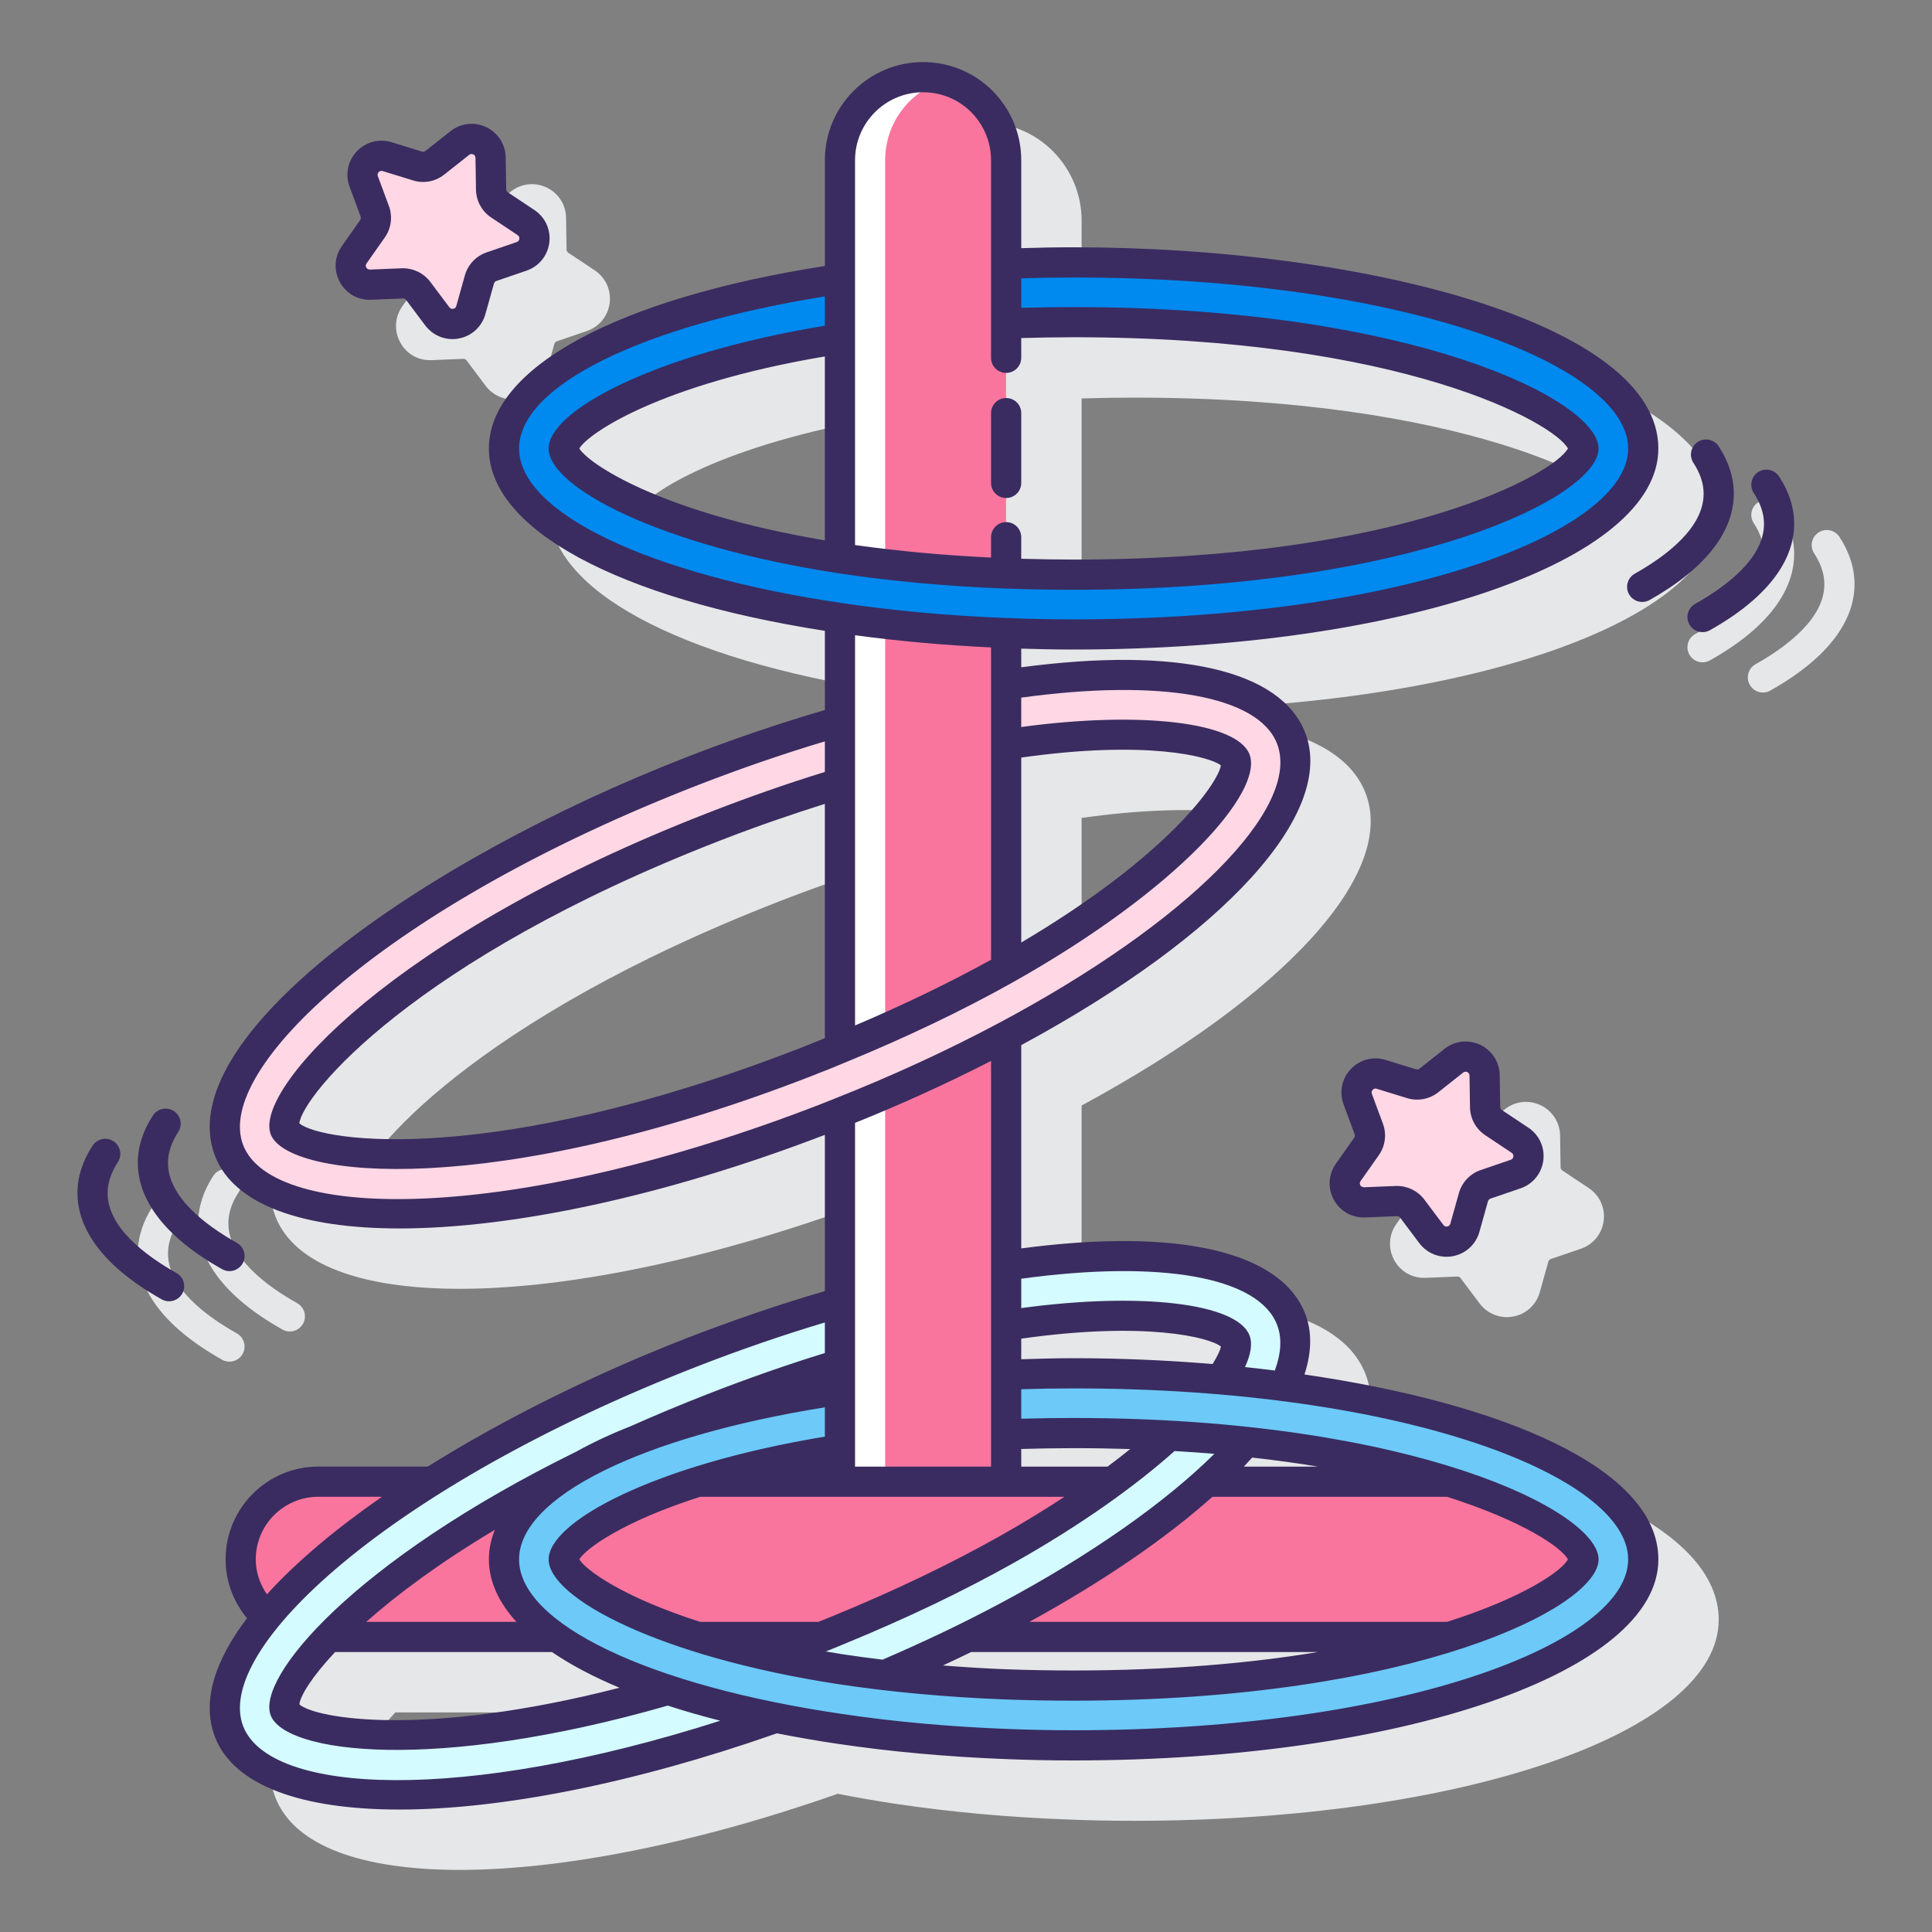 <svg id="Layer_1" enable-background="new 0 0 128 128" height="512" viewBox="0 0 128 128" width="512" xmlns="http://www.w3.org/2000/svg"><rect x="0" y="0" width="128" height="128" fill="#808080" stroke="none"/><path d="m112.307 42.009c-.481.271-.652.88-.381 1.362.184.326.522.51.872.51.166 0 .334-.041.489-.128 4.613-2.595 5.582-5.26 5.582-7.039 0-1.075-.338-2.134-1.004-3.147-.304-.461-.922-.589-1.386-.286-.461.303-.589.923-.286 1.385.448.682.676 1.371.676 2.049 0 2.254-2.481 4.123-4.562 5.294z" fill="#e6e7e8"/><path d="m121.865 35.566c-.304-.462-.922-.589-1.386-.286-.461.303-.589.923-.286 1.385.448.682.676 1.371.676 2.049 0 2.255-2.481 4.125-4.563 5.295-.481.271-.652.88-.381 1.362.184.326.522.51.872.51.166 0 .334-.041.489-.128 4.613-2.595 5.582-5.26 5.582-7.039.001-1.076-.337-2.135-1.003-3.148z" fill="#e6e7e8"/><path d="m18.713 88.086c.155.087.323.128.489.128.35 0 .689-.184.873-.51.271-.481.1-1.091-.382-1.362-2.081-1.17-4.563-3.039-4.563-5.295 0-.677.228-1.366.676-2.049.303-.461.175-1.081-.287-1.385-.46-.303-1.081-.175-1.385.287-.666 1.014-1.004 2.072-1.004 3.146.001 1.78.97 4.445 5.583 7.04z" fill="#e6e7e8"/><path d="m15.693 88.342c-2.081-1.17-4.563-3.039-4.563-5.295 0-.677.228-1.366.676-2.049.303-.461.175-1.081-.287-1.385-.459-.303-1.081-.176-1.385.287-.666 1.014-1.004 2.072-1.004 3.146 0 1.779.969 4.444 5.582 7.039.155.087.323.128.489.128.35 0 .689-.184.873-.51.272-.481.101-1.09-.381-1.361z" fill="#e6e7e8"/><path d="m90.426 95.064c.469-1.455.514-2.814.046-4.023l-.001-.001c-1.616-4.154-8.452-5.709-18.811-4.332v-13.465c13.49-7.295 20.869-15.388 18.812-20.7 0 0-.001-.001-.001-.001-1.616-4.154-8.452-5.709-18.811-4.332v-1.235c1.145.036 2.303.059 3.47.059 21.723 0 38.739-5.851 38.739-13.32 0-7.475-17.017-13.33-38.739-13.33-1.167 0-2.325.023-3.47.059v-5.829c0-1.724-.675-3.355-1.903-4.597-1.227-1.227-2.863-1.903-4.607-1.903-3.584 0-6.5 2.916-6.5 6.5v7.009c-13.747 2.147-22.26 6.746-22.26 12.091 0 5.339 8.513 9.935 22.26 12.082v5.244c-3.01.883-6.071 1.921-9.112 3.103-17.748 6.894-34.304 18.674-31.29 26.453 1.251 3.211 5.745 4.791 12.211 4.791 7.435 0 17.48-2.095 28.19-6.2v10.35c-3.014.885-6.075 1.923-9.112 3.103-6.128 2.381-12.113 5.345-17.201 8.525h-7.248c-3.388 0-6.144 2.756-6.144 6.144 0 1.486.531 2.849 1.412 3.913-2.139 2.825-3.016 5.531-2.108 7.873 1.251 3.211 5.745 4.791 12.211 4.791 6.702 0 15.525-1.702 25.043-5.044 1.285.251 2.609.487 4 .69 3.507.521 7.248.861 11.116 1.01 1.462.061 2.979.091 4.512.091 21.723 0 38.739-5.851 38.739-13.319 0-6.07-10.429-10.361-23.443-12.25zm-18.766-68.667c1.172-.033 2.322-.054 3.47-.054 21.873 0 31.87 5.715 32.749 7.369-.887 1.652-10.898 7.361-32.749 7.361-1.149 0-2.299-.021-3.47-.053zm14.745 74.769c.191-.2.38-.399.559-.598 1.543.172 2.995.373 4.358.598zm-11.275-1.222c1.293 0 2.542.021 3.753.059-.468.378-.965.765-1.499 1.162h-5.724v-1.168c1.181-.032 2.332-.053 3.47-.053zm-48.936 13.508h14.375c1.243.848 2.746 1.642 4.49 2.372-12.885 3.311-20.115 2.056-21.228 1.095.07-.569.803-1.804 2.363-3.467zm42.171 0h22.954c-4.432.732-9.801 1.222-16.189 1.222-1.458 0-2.95-.026-4.433-.079-1.43-.055-2.824-.145-4.198-.251.626-.295 1.252-.589 1.866-.892zm16.523-20.243c-.036.235-.212.635-.545 1.163-3.031-.255-6.13-.387-9.213-.387-1.16 0-2.318.034-3.47.07v-1.365c8.228-1.169 12.467-.087 13.228.519zm0-38.499c-.175 1.135-3.446 5.95-13.228 11.735v-12.254c8.228-1.168 12.467-.087 13.228.519zm-26.239-14.908c-10.993-1.859-15.698-5.12-16.267-6.09.563-.971 5.26-4.236 16.267-6.097zm0 32.976c-.535.219-1.07.438-1.622.653-20.388 7.923-31.774 6.214-33.197 4.99.229-1.863 7.495-10.813 27.862-18.727 2.342-.912 4.669-1.715 6.957-2.437z" fill="#e6e7e8"/><path d="m28.589 23.86 2.103-.086c.115.007.169.036.219.104l1.263 1.682c.433.578 1.098.905 1.8.905.14 0 .281-.013.422-.04.853-.159 1.527-.776 1.762-1.612l.567-2.024c.023-.083.085-.149.166-.177l1.99-.681c.82-.28 1.399-.989 1.511-1.848.111-.859-.268-1.691-.989-2.171l-1.751-1.166c-.071-.048-.115-.127-.116-.212l-.032-2.104c-.013-.866-.508-1.635-1.29-2.007s-1.691-.269-2.371.269l-1.65 1.305c-.068.053-.155.07-.238.044l-2.011-.619c-.824-.254-1.711-.022-2.307.607s-.778 1.526-.477 2.338l.731 1.974c.03.08.019.169-.03.239l-1.212 1.721c-.498.708-.55 1.621-.135 2.382.413.761 1.187 1.215 2.075 1.177z" fill="#e6e7e8"/><path d="m92.504 81.102c-.498.709-.55 1.622-.135 2.383.416.761 1.189 1.205 2.076 1.175l2.102-.086c.083-.003.168.035.22.104l1.263 1.682c.434.578 1.098.905 1.801.905.14 0 .28-.014.422-.04.852-.159 1.526-.776 1.761-1.611l.567-2.024c.023-.083.085-.149.166-.177l1.99-.681c.82-.28 1.398-.988 1.511-1.848.111-.859-.268-1.691-.989-2.172l-1.752-1.166c-.07-.048-.114-.128-.115-.213l-.032-2.103c-.013-.866-.508-1.636-1.29-2.007-.786-.373-1.693-.269-2.371.269l-1.65 1.305c-.067.054-.153.071-.238.045l-2.01-.619c-.832-.256-1.714-.022-2.309.607s-.777 1.526-.476 2.338l.731 1.974c.03.08.019.169-.03.239z" fill="#e6e7e8"/><path d="m66.655 98.166v-87.557c0-1.52-.62-2.89-1.61-3.89-.66-.66-1.48-1.15-2.4-1.4-.48-.14-.98-.21-1.5-.21-3.04 0-5.5 2.46-5.5 5.5v87.557z" fill="#fff"/><path d="m66.655 98.166v-87.557c0-1.52-.62-2.89-1.61-3.89-.66-.66-1.48-1.15-2.4-1.4-2.31.65-4 2.77-4 5.29v87.557z" fill="#fa759e"/><path d="m71.13 17.383c-1.51 0-3 .03-4.47.09v3.95c1.43-.05 2.92-.08 4.47-.08 23.25 0 33.78 6.42 33.78 8.37 0 1.94-10.53 8.36-33.78 8.36-1.55 0-3.04-.03-4.47-.08-4.13-.16-7.79-.52-11.01-1.01-12.5-1.92-18.3-5.83-18.3-7.27 0-1.45 5.8-5.36 18.3-7.28v-3.96c-13.12 1.92-22.26 6.23-22.26 11.24 0 5 9.14 9.31 22.26 11.23 3.43.51 7.13.85 11.01 1 1.47.06 2.96.09 4.47.09 20.85 0 37.74-5.52 37.74-12.32 0-6.81-16.89-12.33-37.74-12.33z" fill="#0089ef"/><path d="m101.218 98.166h-80.13c-2.84 0-5.143 2.303-5.143 5.143s2.303 5.143 5.143 5.143h80.13c2.84 0 5.143-2.303 5.143-5.143s-2.303-5.143-5.143-5.143z" fill="#fa759e"/><path d="m85.54 48.903c-1.53-3.93-8.89-5.05-18.88-3.55v3.97c9.5-1.48 14.73-.16 15.19 1.01.54 1.38-3.66 7.36-15.19 13.85-3.12 1.75-6.77 3.53-11.01 5.27-.73.31-1.49.61-2.26.91-21.67 8.42-33.81 6.25-34.52 4.43-.7-1.81 6.79-11.61 28.46-20.03 2.95-1.15 5.73-2.1 8.32-2.88v-4.1c-3.15.9-6.43 2-9.75 3.29-19.43 7.55-33.18 18.81-30.72 25.16 2.47 6.34 20.22 5.37 39.64-2.18.28-.11.56-.22.83-.33 3.95-1.56 7.65-3.28 11.01-5.07 12.839-6.839 20.8-14.789 18.88-19.75z" fill="#ffd7e5"/><path d="m85.54 87.402c-1.53-3.93-8.89-5.05-18.88-3.55v3.97c9.5-1.48 14.73-.16 15.19 1.01.54 1.38-3.66 7.36-15.19 13.85-3.12 1.75-6.77 3.53-11.01 5.27-.73.31-1.49.61-2.26.91-21.67 8.42-33.81 6.25-34.52 4.43-.7-1.81 6.79-11.61 28.46-20.03 2.95-1.15 5.73-2.1 8.32-2.88v-4.1c-3.15.9-6.43 2-9.75 3.29-19.43 7.55-33.18 18.81-30.72 25.16 2.47 6.34 20.22 5.37 39.64-2.18.28-.11.56-.22.83-.33 3.95-1.56 7.65-3.28 11.01-5.07 12.839-6.84 20.8-14.79 18.88-19.75z" fill="#d4fbff"/><path d="m71.13 90.984c-1.51 0-3 .03-4.47.09v3.95c1.43-.05 2.92-.08 4.47-.08 23.25 0 33.78 6.42 33.78 8.37 0 1.94-10.53 8.36-33.78 8.36-1.55 0-3.04-.03-4.47-.08-4.13-.16-7.79-.52-11.01-1.01-12.5-1.92-18.3-5.83-18.3-7.27 0-1.45 5.8-5.36 18.3-7.28v-3.96c-13.12 1.92-22.26 6.23-22.26 11.24 0 5 9.14 9.31 22.26 11.23 3.43.51 7.13.85 11.01 1 1.47.06 2.96.09 4.47.09 20.85 0 37.74-5.52 37.74-12.32 0-6.81-16.89-12.33-37.74-12.33z" fill="#6dc9f7"/><path d="m32.502 10.446.032 2.104c.006.415.216.8.562 1.029l1.751 1.166c.869.579.698 1.903-.29 2.241l-1.991.681c-.392.134-.694.453-.805.852l-.568 2.026c-.282 1.005-1.594 1.251-2.221.416l-1.263-1.683c-.249-.332-.645-.52-1.059-.503l-2.102.086c-1.043.043-1.683-1.129-1.082-1.984l1.21-1.721c.239-.339.295-.774.151-1.163l-.731-1.973c-.363-.979.554-1.949 1.552-1.642l2.011.619c.396.122.827.041 1.152-.216l1.65-1.305c.819-.647 2.025-.075 2.041.97z" fill="#ffd7e5"/><path d="m98.359 71.246.032 2.104c.006.415.216.8.562 1.029l1.751 1.166c.869.579.698 1.903-.29 2.241l-1.991.681c-.392.134-.694.453-.805.852l-.568 2.026c-.282 1.005-1.594 1.251-2.221.416l-1.263-1.683c-.249-.332-.645-.52-1.059-.503l-2.102.086c-1.043.043-1.683-1.129-1.082-1.984l1.21-1.721c.239-.339.295-.774.151-1.163l-.731-1.973c-.363-.979.554-1.949 1.552-1.642l2.011.619c.396.122.827.041 1.152-.216l1.65-1.305c.818-.646 2.025-.074 2.041.97z" fill="#ffd7e5"/><g fill="#3a2c60"><path d="m66.66 32.994c.553 0 1-.448 1-1v-4.625c0-.552-.447-1-1-1s-1 .448-1 1v4.625c0 .553.447 1 1 1z"/><path d="m108.308 38.009c-.481.271-.652.881-.381 1.362.184.327.522.51.872.51.166 0 .334-.042.489-.128 4.613-2.596 5.582-5.261 5.582-7.039 0-1.074-.338-2.133-1.005-3.147-.303-.461-.922-.589-1.386-.286-.461.303-.589.923-.286 1.385.449.683.677 1.372.677 2.049 0 2.253-2.481 4.123-4.562 5.294z"/><path d="m117.865 31.566c-.303-.462-.922-.589-1.386-.286-.461.303-.589.923-.286 1.385.449.683.677 1.372.677 2.049 0 2.255-2.481 4.124-4.563 5.295-.481.271-.652.881-.381 1.362.184.327.522.51.872.51.166 0 .334-.042.489-.128 4.613-2.596 5.582-5.261 5.582-7.039.001-1.075-.337-2.134-1.004-3.148z"/><path d="m14.713 84.086c.155.087.323.128.489.128.35 0 .689-.184.873-.51.271-.481.1-1.091-.382-1.362-2.081-1.17-4.563-3.039-4.563-5.295 0-.677.228-1.365.677-2.049.303-.461.175-1.081-.287-1.385-.46-.303-1.08-.175-1.385.287-.667 1.015-1.005 2.073-1.005 3.146.001 1.78.97 4.445 5.583 7.04z"/><path d="m11.693 84.342c-2.081-1.17-4.563-3.039-4.563-5.295 0-.677.228-1.365.677-2.049.303-.461.175-1.081-.287-1.385-.46-.303-1.08-.176-1.384.287-.667 1.015-1.005 2.073-1.005 3.146 0 1.779.969 4.444 5.582 7.039.155.087.323.128.489.128.35 0 .689-.184.873-.51.271-.481.1-1.09-.382-1.361z"/><path d="m86.423 91.064c.475-1.456.518-2.814.05-4.023 0 0-.001-.001-.001-.002-1.617-4.153-8.456-5.702-18.812-4.328v-13.468c13.49-7.294 20.869-15.387 18.813-20.7 0-.001-.001-.001-.001-.002-1.617-4.155-8.455-5.708-18.812-4.331v-1.236c1.144.036 2.303.059 3.47.059 21.724 0 38.74-5.851 38.74-13.32 0-8.344-19.697-13.33-38.74-13.33-1.167 0-2.325.023-3.47.059v-5.829c0-1.725-.675-3.356-1.903-4.597-1.227-1.227-2.863-1.903-4.607-1.903-3.584 0-6.5 2.916-6.5 6.5v7.009c-13.747 2.147-22.26 6.746-22.26 12.091 0 5.339 8.513 9.935 22.26 12.082v5.244c-3.013.884-6.073 1.922-9.112 3.103-17.746 6.896-34.303 18.677-31.289 26.455 1.251 3.211 5.744 4.791 12.21 4.791 7.436 0 17.48-2.095 28.191-6.201v10.35c-3.017.886-6.077 1.923-9.112 3.103-6.128 2.381-12.114 5.345-17.201 8.525h-7.248c-3.387 0-6.143 2.756-6.143 6.144 0 1.484.538 2.84 1.419 3.902-2.145 2.829-3.025 5.539-2.116 7.885 1.251 3.211 5.745 4.791 12.211 4.791 6.693 0 15.508-1.718 25.011-5.05 1.295.254 2.629.491 4.032.696 3.499.521 7.24.86 11.117 1.01 1.461.061 2.979.091 4.511.091 21.724 0 38.74-5.851 38.74-13.319-.001-6.072-10.432-10.363-23.448-12.251zm-1.815-3.299c.34.879.27 1.906-.146 3.035-.655-.081-1.314-.157-1.979-.226.395-.857.505-1.577.297-2.109-.84-2.134-7.244-2.873-15.12-1.8v-1.947c9.255-1.264 15.715-.119 16.948 3.047zm-20.265 21.687h22.977c-4.432.732-9.802 1.222-16.19 1.222-1.447 0-2.939-.026-4.431-.078-1.441-.056-2.844-.146-4.228-.254.628-.294 1.256-.587 1.872-.89zm31.531-2h-27.671c4.954-2.72 9.049-5.543 12.125-8.286h15.543c5.011 1.595 7.582 3.347 8.008 4.147-.428.799-3 2.547-8.005 4.139zm-13.464-10.286c.191-.2.371-.399.551-.598 1.544.172 2.998.373 4.361.598zm-16.22 9.103c-2.462 1.312-5.051 2.54-7.717 3.687-.909-.109-1.801-.229-2.673-.361-.375-.058-.723-.121-1.084-.182.447-.178.888-.356 1.312-.537 4.033-1.655 7.774-3.445 11.121-5.323 4.472-2.517 8.052-5.086 10.669-7.417.902.052 1.786.112 2.638.184-3.248 3.21-8.149 6.691-14.266 9.949zm-43.989 3.183h14.368c1.239.846 2.737 1.638 4.475 2.366-12.864 3.3-20.101 2.059-21.212 1.102.069-.569.811-1.807 2.369-3.468zm2.064-2c2.029-1.799 4.827-3.893 8.519-6.098-.258.64-.394 1.294-.394 1.96 0 1.445.64 2.834 1.822 4.138zm41.395-10.286h-9.011v-22.773c3.107-1.248 6.125-2.625 9.011-4.102zm-19.269 2h24.133c-1.3.855-2.744 1.739-4.353 2.645-3.274 1.837-6.942 3.592-10.913 5.222-.336.143-.695.28-1.042.42h-7.829c-5.18-1.658-7.605-3.461-8.004-4.14.394-.68 2.816-2.486 8.008-4.147zm26.99-2h-5.721v-1.168c1.18-.033 2.331-.054 3.47-.054 1.292 0 2.54.021 3.75.059-.467.378-.967.766-1.499 1.163zm-5.721-8.476c8.231-1.168 12.468-.086 13.228.519-.036.234-.223.639-.552 1.162-3.029-.254-6.125-.387-9.206-.387-1.161 0-2.318.034-3.47.07zm-13.011-19.911c-.535.219-1.07.438-1.622.654-20.393 7.924-31.777 6.212-33.196 4.989.229-1.862 7.493-10.812 27.862-18.727 2.34-.912 4.667-1.714 6.956-2.437zm2-16.895v-4.1-5.698c2.876.39 5.895.661 9.011.807v2.46 3.97 14.263c-2.755 1.52-5.778 2.978-9.011 4.354zm11.011-1.693c8.232-1.169 12.467-.087 13.228.519-.175 1.135-3.447 5.95-13.228 11.735zm-11.011-39.578c0-2.481 2.019-4.5 4.5-4.5 1.21 0 2.344.468 3.189 1.313.853.86 1.321 1.992 1.321 3.187v6.86 3.95 2.283c0 .552.447 1 1 1s1-.448 1-1v-1.309c1.18-.033 2.331-.054 3.47-.054 21.873 0 31.871 5.715 32.75 7.369-.887 1.652-10.898 7.361-32.75 7.361-1.133 0-2.299-.021-3.47-.054v-1.428c0-.552-.447-1-1-1s-1 .448-1 1v1.349c-3.156-.151-6.177-.43-9.011-.83v-13.677-3.96-7.86zm-2 25.189c-10.993-1.859-15.698-5.12-16.267-6.09.563-.97 5.26-4.235 16.267-6.097zm-20.259-6.088c0-4.13 8.092-8.129 20.26-10.076v1.942c-11.328 1.869-18.3 5.634-18.3 8.134 0 2.557 7.32 6.442 19.149 8.259 3.455.525 7.197.869 11.126 1.021 1.522.053 3.038.081 4.505.081 22.504 0 34.78-6.183 34.78-9.36 0-3.18-12.276-9.37-34.78-9.37-1.143 0-2.286.016-3.47.048v-1.954c1.142-.036 2.305-.054 3.47-.054 21.978 0 36.74 5.858 36.74 11.33 0 5.467-14.763 11.32-36.74 11.32-1.493 0-2.983-.03-4.431-.089-3.803-.147-7.471-.48-10.905-.99-12.803-1.875-21.404-5.991-21.404-10.242zm20.067 43.408c-20.478 7.959-36.361 7.848-38.345 2.75-1.976-5.1 9.667-15.907 30.149-23.866 2.796-1.086 5.612-2.056 8.388-2.888v2.025c-2.52.778-5.1 1.682-7.682 2.688-20.969 8.147-30.177 18.36-29.029 21.326 1.155 2.964 14.845 4.286 35.814-3.861.78-.305 1.549-.608 2.276-.917 4.029-1.653 7.771-3.444 11.121-5.324 10.9-6.136 16.601-12.608 15.63-15.087-.84-2.135-7.244-2.872-15.12-1.801v-1.947c9.252-1.269 15.714-.12 16.947 3.045 1.644 4.245-5.93 11.854-18.416 18.505-3.447 1.836-7.117 3.526-10.92 5.027-.223.092-.453.182-.685.272zm-37.512 30.187c0-2.285 1.858-4.144 4.143-4.144h4.216c-3.063 2.128-5.67 4.315-7.618 6.462-.459-.661-.741-1.453-.741-2.318zm-.833 11.062c-1.977-5.101 9.667-15.908 30.149-23.867 2.793-1.085 5.608-2.054 8.388-2.887v2.025c-2.519.777-5.1 1.681-7.682 2.688-1.821.707-3.547 1.431-5.191 2.163-1.331.524-2.522 1.086-3.589 1.678-14.755 7.254-21.223 14.97-20.25 17.483.969 2.489 10.788 3.798 26.304-.653 1.095.356 2.254.69 3.48 1.001-17.142 5.483-29.846 4.892-31.609.369zm55.018.263c-1.505 0-2.995-.03-4.432-.089-3.807-.146-7.475-.479-10.904-.99-12.803-1.874-21.404-5.989-21.404-10.24 0-4.13 8.092-8.129 20.26-10.075v1.941c-11.328 1.868-18.3 5.634-18.3 8.134 0 2.557 7.32 6.441 19.149 8.258 3.452.525 7.194.869 11.126 1.021 1.519.054 3.034.08 4.505.08 22.504 0 34.78-6.183 34.78-9.359 0-3.181-12.276-9.37-34.78-9.37-1.143 0-2.286.016-3.47.049v-1.954c1.148-.036 2.312-.055 3.47-.055 21.978 0 36.74 5.858 36.74 11.33 0 5.466-14.763 11.319-36.74 11.319z"/><path d="m24.59 19.86 2.102-.086c.125.007.168.036.219.104l1.263 1.683c.433.578 1.098.905 1.8.905.14 0 .281-.013.422-.04.853-.159 1.527-.776 1.762-1.612l.567-2.024c.023-.083.085-.149.166-.177l1.99-.681c.82-.28 1.399-.989 1.511-1.848.111-.859-.268-1.691-.988-2.171l-1.753-1.167c-.07-.047-.113-.125-.114-.212l-.033-2.103c-.013-.866-.508-1.635-1.29-2.007s-1.691-.269-2.371.269l-1.649 1.305c-.067.054-.158.07-.238.045l-2.011-.62c-.827-.256-1.713-.022-2.309.608-.595.63-.777 1.525-.476 2.337l.731 1.974c.03.08.019.169-.031.239l-1.209 1.721c-.499.708-.552 1.621-.137 2.382.413.76 1.188 1.214 2.076 1.176zm-.305-2.408 1.21-1.721c.428-.609.528-1.389.27-2.085l-.731-1.973c-.046-.125.004-.215.055-.269s.141-.111.266-.07l2.011.62c.71.221 1.484.075 2.067-.388l1.649-1.305c.106-.083.208-.062.273-.031.066.031.146.097.147.23l.033 2.102c.011.745.388 1.436 1.007 1.848l1.752 1.166c.11.074.122.176.113.25-.01.073-.048.169-.174.212l-1.99.681c-.703.241-1.243.812-1.445 1.529l-.567 2.025c-.036.129-.13.172-.203.186-.071.012-.175.007-.255-.099l-1.263-1.684c-.429-.57-1.099-.903-1.807-.903-.031 0-.063 0-.094.002l-2.102.086c-.128-.007-.204-.07-.239-.135-.035-.064-.06-.164.017-.274z"/><path d="m88.504 77.102c-.498.709-.55 1.622-.135 2.383.416.761 1.193 1.205 2.076 1.175l2.102-.086c.087-.003.168.035.22.104l1.263 1.682c.434.578 1.098.905 1.801.905.14 0 .28-.014.422-.04.852-.159 1.526-.776 1.761-1.611l.567-2.024c.023-.083.085-.149.166-.177l1.99-.681c.82-.28 1.398-.988 1.511-1.848.111-.859-.268-1.691-.989-2.172l-1.752-1.166c-.07-.048-.114-.128-.115-.213l-.032-2.103c-.013-.866-.507-1.636-1.289-2.007-.784-.372-1.691-.271-2.372.269l-1.65 1.305c-.066.054-.153.071-.238.045l-2.01-.619c-.832-.256-1.714-.022-2.309.607s-.777 1.526-.476 2.338l.731 1.974c.03.08.019.169-.03.239zm1.636 1.151 1.212-1.721c.428-.609.528-1.39.27-2.086l-.731-1.973c-.046-.125.004-.215.055-.269s.136-.112.266-.069l2.011.619c.71.218 1.483.073 2.066-.388l1.65-1.306c.105-.083.207-.063.273-.03.066.031.146.097.147.229v.001l.032 2.104c.013.743.389 1.434 1.008 1.845l1.751 1.166c.111.074.124.177.114.25s-.048.17-.174.213l-1.989.681c-.704.239-1.244.811-1.446 1.529l-.567 2.024c-.036.129-.13.172-.202.186-.074.017-.176.007-.256-.1l-1.263-1.682c-.428-.57-1.099-.904-1.81-.904-.03 0-.061.001-.091.002l-2.103.086c-.129-.009-.203-.07-.238-.135-.035-.063-.062-.163.015-.272z"/></g></svg>